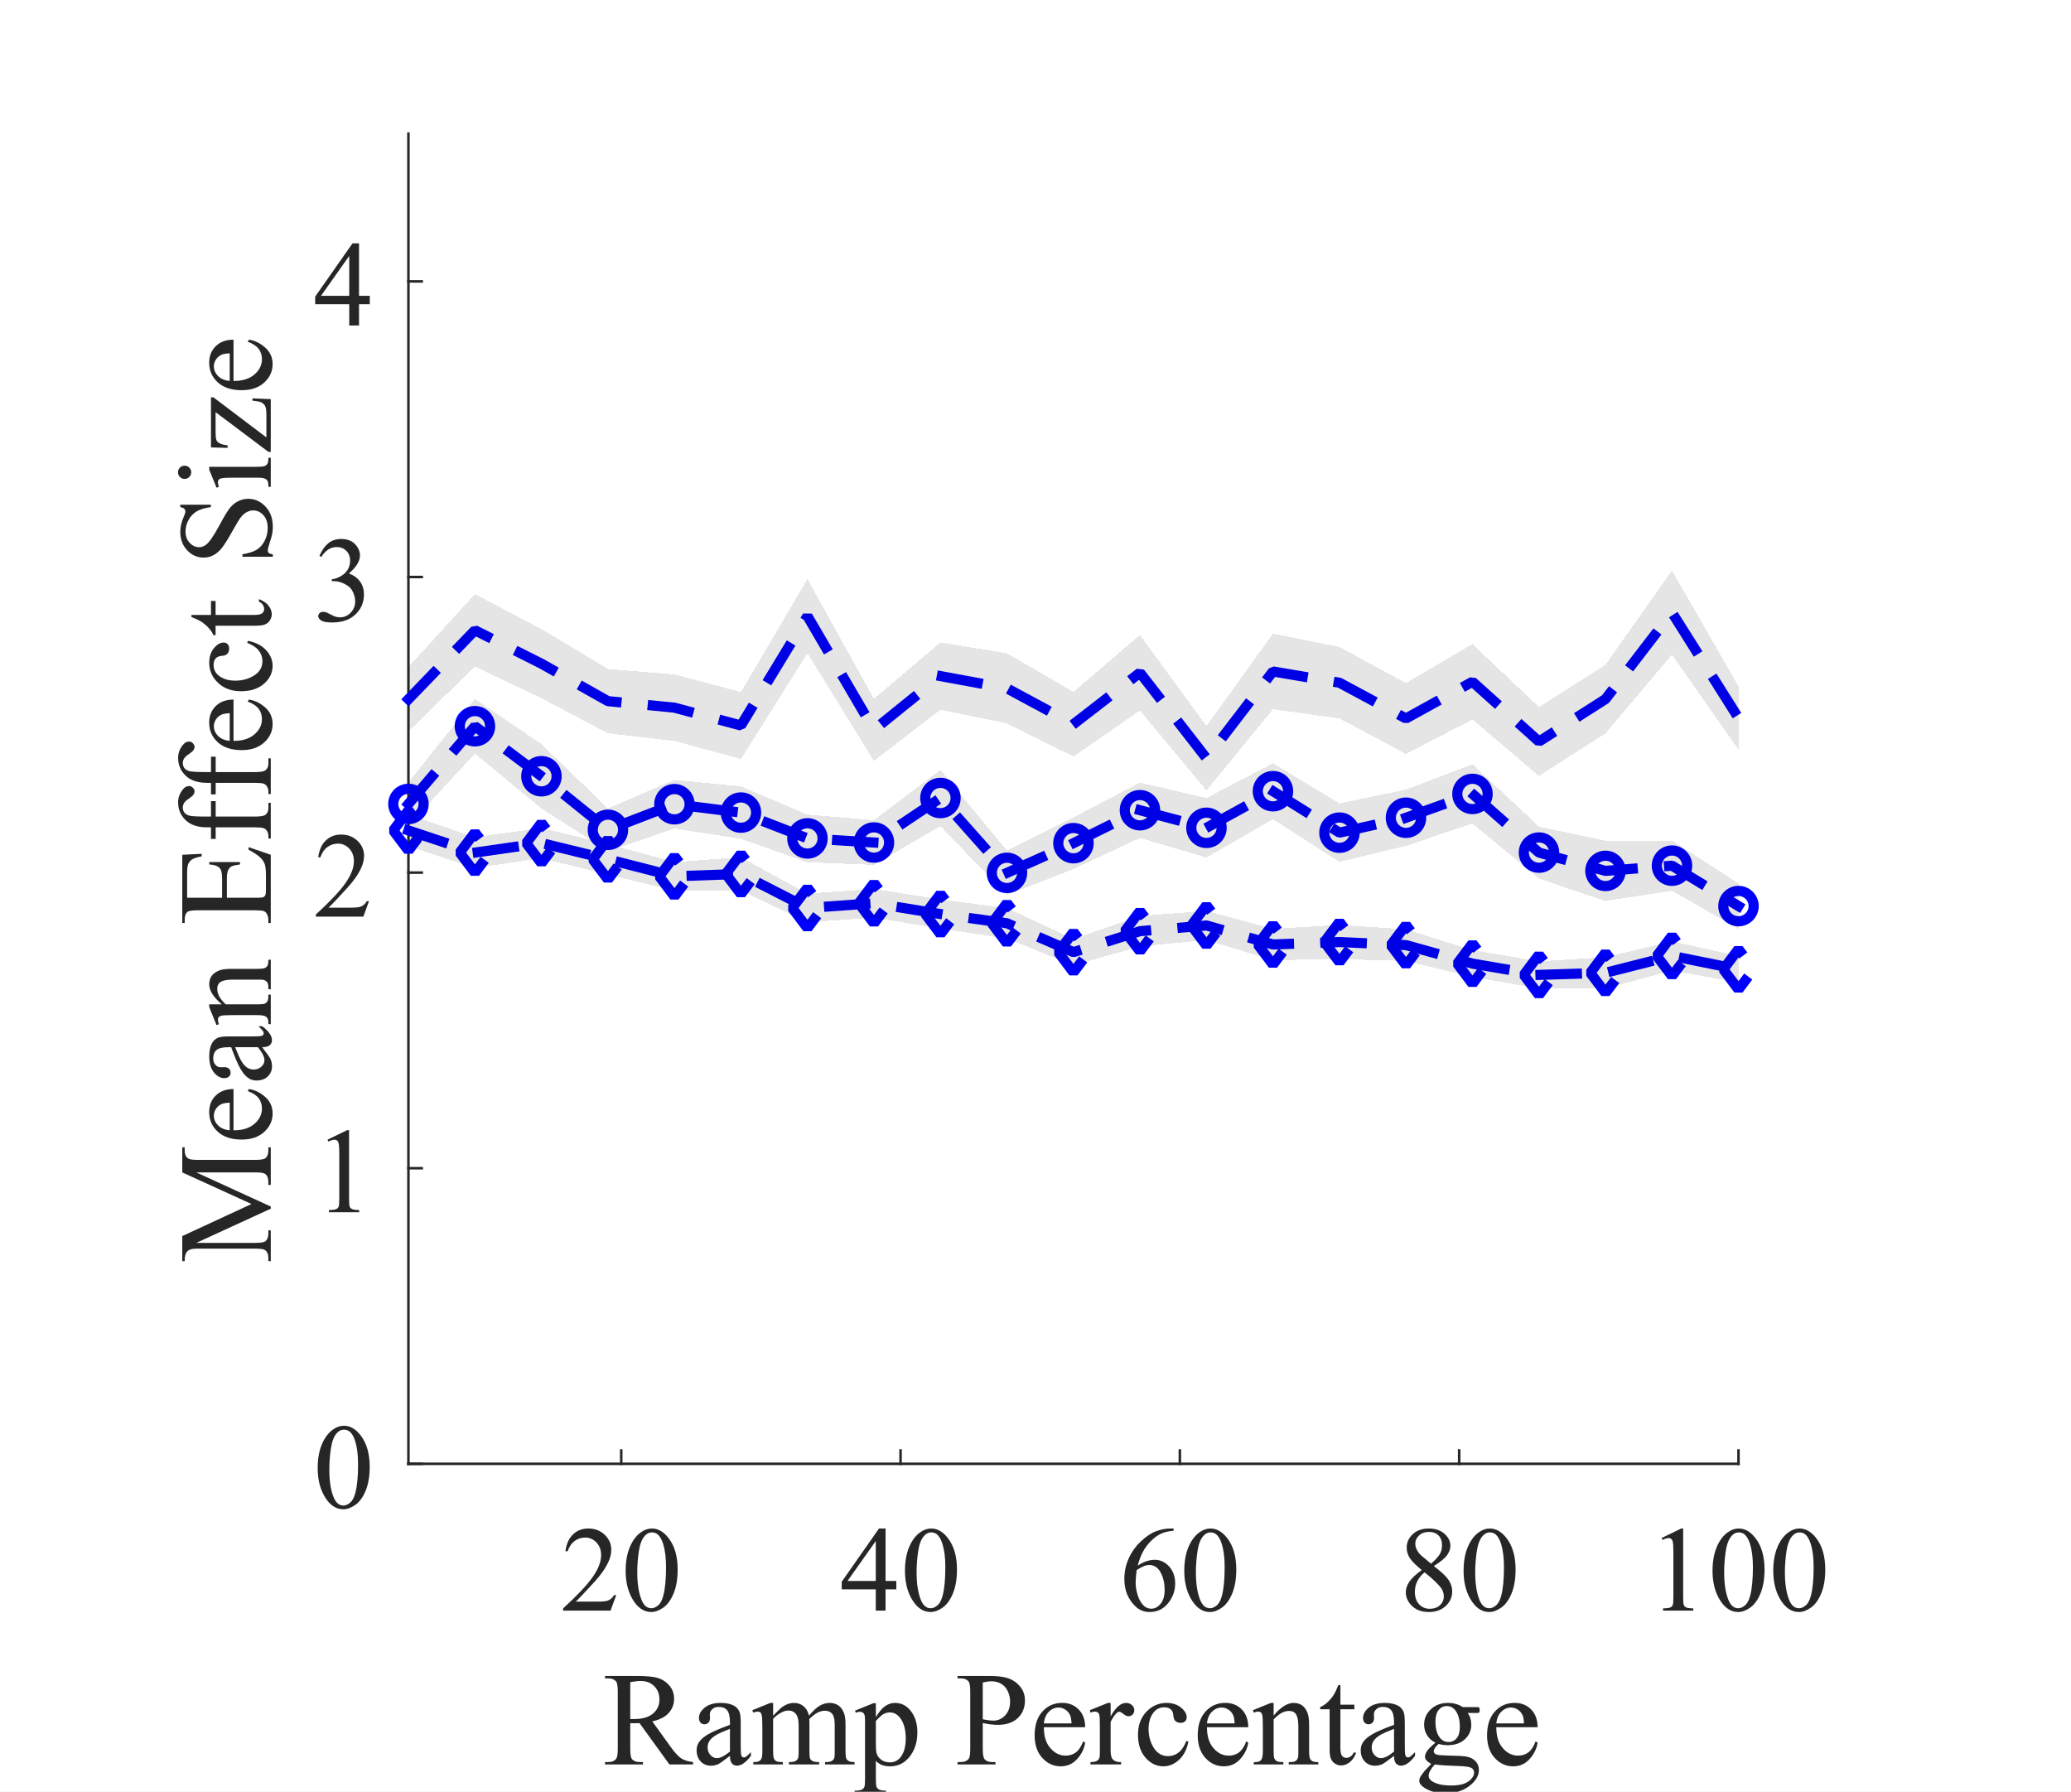 <?xml version="1.0"?>
<!DOCTYPE svg PUBLIC '-//W3C//DTD SVG 1.0//EN'
          'http://www.w3.org/TR/2001/REC-SVG-20010904/DTD/svg10.dtd'>
<svg xmlns:xlink="http://www.w3.org/1999/xlink" style="fill-opacity:1; color-rendering:auto; color-interpolation:auto; text-rendering:auto; stroke:black; stroke-linecap:square; stroke-miterlimit:10; shape-rendering:auto; stroke-opacity:1; fill:black; stroke-dasharray:none; font-weight:normal; stroke-width:1; font-family:'Dialog'; font-style:normal; stroke-linejoin:miter; font-size:12px; stroke-dashoffset:0; image-rendering:auto;" width="682" height="590" xmlns="http://www.w3.org/2000/svg"
><rect width="100%" height="100%" fill="#808080" stroke="none"/><!--Generated by the Batik Graphics2D SVG Generator--><defs id="genericDefs"
  /><g
  ><defs id="defs1"
    ><clipPath clipPathUnits="userSpaceOnUse" id="clipPath1"
      ><path d="M0 0 L682 0 L682 590 L0 590 L0 0 Z"
      /></clipPath
    ></defs
    ><g style="fill:white; stroke:white;"
    ><rect x="0" y="0" width="682" style="clip-path:url(#clipPath1); stroke:none;" height="590"
    /></g
    ><g style="fill:white; text-rendering:optimizeSpeed; color-rendering:optimizeSpeed; image-rendering:optimizeSpeed; shape-rendering:crispEdges; stroke:white; color-interpolation:sRGB;"
    ><rect x="0" width="682" height="590" y="0" style="stroke:none;"
      /><path style="stroke:none;" d="M134.5 482 L572.5 482 L572.5 44 L134.5 44 Z"
    /></g
    ><g style="fill:rgb(38,38,38); text-rendering:geometricPrecision; image-rendering:optimizeQuality; color-rendering:optimizeQuality; stroke-linejoin:round; stroke:rgb(38,38,38); color-interpolation:linearRGB; stroke-width:0.833;"
    ><line y2="482" style="fill:none;" x1="134.5" x2="572.5" y1="482"
      /><line y2="477.62" style="fill:none;" x1="204.58" x2="204.58" y1="482"
      /><line y2="477.62" style="fill:none;" x1="296.56" x2="296.56" y1="482"
      /><line y2="477.62" style="fill:none;" x1="388.54" x2="388.54" y1="482"
      /><line y2="477.62" style="fill:none;" x1="480.52" x2="480.52" y1="482"
      /><line y2="477.62" style="fill:none;" x1="572.5" x2="572.5" y1="482"
    /></g
    ><g transform="translate(204.58,493.333)" style="font-size:40px; fill:rgb(38,38,38); text-rendering:geometricPrecision; image-rendering:optimizeQuality; color-rendering:optimizeQuality; font-family:'Times New Roman'; stroke:rgb(38,38,38); color-interpolation:linearRGB;"
    ><path style="stroke:none;" d="M-1.656 31.906 L-3.516 37 L-19.141 37 L-19.141 36.281 Q-12.25 29.984 -9.438 26 Q-6.625 22.016 -6.625 18.719 Q-6.625 16.203 -8.164 14.578 Q-9.703 12.953 -11.859 12.953 Q-13.812 12.953 -15.359 14.094 Q-16.906 15.234 -17.656 17.453 L-18.375 17.453 Q-17.891 13.828 -15.867 11.898 Q-13.844 9.969 -10.812 9.969 Q-7.594 9.969 -5.438 12.039 Q-3.281 14.109 -3.281 16.922 Q-3.281 18.938 -4.219 20.938 Q-5.656 24.109 -8.906 27.641 Q-13.766 32.953 -14.984 34.047 L-8.062 34.047 Q-5.953 34.047 -5.102 33.891 Q-4.25 33.734 -3.57 33.258 Q-2.891 32.781 -2.375 31.906 L-1.656 31.906 ZM1.453 23.906 Q1.453 19.375 2.82 16.109 Q4.188 12.844 6.453 11.234 Q8.203 9.969 10.078 9.969 Q13.125 9.969 15.547 13.078 Q18.578 16.922 18.578 23.5 Q18.578 28.109 17.25 31.336 Q15.922 34.562 13.859 36.016 Q11.797 37.469 9.891 37.469 Q6.094 37.469 3.578 33 Q1.453 29.219 1.453 23.906 ZM5.281 24.406 Q5.281 29.875 6.625 33.328 Q7.734 36.234 9.938 36.234 Q11 36.234 12.133 35.289 Q13.266 34.344 13.844 32.109 Q14.75 28.75 14.75 22.641 Q14.75 18.109 13.812 15.078 Q13.109 12.844 12 11.906 Q11.188 11.25 10.062 11.25 Q8.734 11.25 7.703 12.453 Q6.297 14.062 5.789 17.539 Q5.281 21.016 5.281 24.406 Z"
    /></g
    ><g transform="translate(296.56,493.333)" style="font-size:40px; fill:rgb(38,38,38); text-rendering:geometricPrecision; image-rendering:optimizeQuality; color-rendering:optimizeQuality; font-family:'Times New Roman'; stroke:rgb(38,38,38); color-interpolation:linearRGB;"
    ><path style="stroke:none;" d="M-1.391 27.234 L-1.391 30 L-4.938 30 L-4.938 37 L-8.156 37 L-8.156 30 L-19.375 30 L-19.375 27.5 L-7.094 9.969 L-4.938 9.969 L-4.938 27.234 L-1.391 27.234 ZM-8.156 27.234 L-8.156 14.094 L-17.453 27.234 L-8.156 27.234 ZM1.453 23.906 Q1.453 19.375 2.82 16.109 Q4.188 12.844 6.453 11.234 Q8.203 9.969 10.078 9.969 Q13.125 9.969 15.547 13.078 Q18.578 16.922 18.578 23.5 Q18.578 28.109 17.25 31.336 Q15.922 34.562 13.859 36.016 Q11.797 37.469 9.891 37.469 Q6.094 37.469 3.578 33 Q1.453 29.219 1.453 23.906 ZM5.281 24.406 Q5.281 29.875 6.625 33.328 Q7.734 36.234 9.938 36.234 Q11 36.234 12.133 35.289 Q13.266 34.344 13.844 32.109 Q14.75 28.75 14.75 22.641 Q14.75 18.109 13.812 15.078 Q13.109 12.844 12 11.906 Q11.188 11.25 10.062 11.25 Q8.734 11.25 7.703 12.453 Q6.297 14.062 5.789 17.539 Q5.281 21.016 5.281 24.406 Z"
    /></g
    ><g transform="translate(388.54,493.333)" style="font-size:40px; fill:rgb(38,38,38); text-rendering:geometricPrecision; image-rendering:optimizeQuality; color-rendering:optimizeQuality; font-family:'Times New Roman'; stroke:rgb(38,38,38); color-interpolation:linearRGB;"
    ><path style="stroke:none;" d="M-2.062 9.969 L-2.062 10.688 Q-4.641 10.938 -6.273 11.711 Q-7.906 12.484 -9.5 14.07 Q-11.094 15.656 -12.141 17.594 Q-13.188 19.531 -13.891 22.219 Q-11.078 20.281 -8.234 20.281 Q-5.531 20.281 -3.539 22.469 Q-1.547 24.656 -1.547 28.094 Q-1.547 31.406 -3.547 34.141 Q-5.969 37.469 -9.953 37.469 Q-12.672 37.469 -14.562 35.672 Q-18.281 32.172 -18.281 26.609 Q-18.281 23.047 -16.852 19.844 Q-15.422 16.641 -12.781 14.164 Q-10.141 11.688 -7.719 10.828 Q-5.297 9.969 -3.203 9.969 L-2.062 9.969 ZM-14.219 23.641 Q-14.562 26.281 -14.562 27.891 Q-14.562 29.766 -13.875 31.969 Q-13.188 34.172 -11.812 35.453 Q-10.812 36.375 -9.391 36.375 Q-7.688 36.375 -6.352 34.773 Q-5.016 33.172 -5.016 30.203 Q-5.016 26.859 -6.344 24.422 Q-7.672 21.984 -10.109 21.984 Q-10.859 21.984 -11.711 22.297 Q-12.562 22.609 -14.219 23.641 ZM1.453 23.906 Q1.453 19.375 2.82 16.109 Q4.188 12.844 6.453 11.234 Q8.203 9.969 10.078 9.969 Q13.125 9.969 15.547 13.078 Q18.578 16.922 18.578 23.5 Q18.578 28.109 17.25 31.336 Q15.922 34.562 13.859 36.016 Q11.797 37.469 9.891 37.469 Q6.094 37.469 3.578 33 Q1.453 29.219 1.453 23.906 ZM5.281 24.406 Q5.281 29.875 6.625 33.328 Q7.734 36.234 9.938 36.234 Q11 36.234 12.133 35.289 Q13.266 34.344 13.844 32.109 Q14.75 28.75 14.75 22.641 Q14.75 18.109 13.812 15.078 Q13.109 12.844 12 11.906 Q11.188 11.25 10.062 11.25 Q8.734 11.25 7.703 12.453 Q6.297 14.062 5.789 17.539 Q5.281 21.016 5.281 24.406 Z"
    /></g
    ><g transform="translate(480.52,493.333)" style="font-size:40px; fill:rgb(38,38,38); text-rendering:geometricPrecision; image-rendering:optimizeQuality; color-rendering:optimizeQuality; font-family:'Times New Roman'; stroke:rgb(38,38,38); color-interpolation:linearRGB;"
    ><path style="stroke:none;" d="M-12.328 23.656 Q-15.469 21.078 -16.375 19.516 Q-17.281 17.953 -17.281 16.281 Q-17.281 13.703 -15.289 11.836 Q-13.297 9.969 -10 9.969 Q-6.797 9.969 -4.844 11.703 Q-2.891 13.438 -2.891 15.672 Q-2.891 17.156 -3.945 18.695 Q-5 20.234 -8.344 22.328 Q-4.906 24.984 -3.781 26.516 Q-2.297 28.5 -2.297 30.703 Q-2.297 33.5 -4.43 35.484 Q-6.562 37.469 -10.016 37.469 Q-13.781 37.469 -15.891 35.109 Q-17.578 33.203 -17.578 30.969 Q-17.578 29.203 -16.398 27.477 Q-15.219 25.75 -12.328 23.656 ZM-9.25 21.562 Q-6.906 19.453 -6.281 18.234 Q-5.656 17.016 -5.656 15.469 Q-5.656 13.422 -6.812 12.258 Q-7.969 11.094 -9.953 11.094 Q-11.953 11.094 -13.203 12.25 Q-14.453 13.406 -14.453 14.953 Q-14.453 15.969 -13.938 16.984 Q-13.422 18 -12.453 18.906 L-9.25 21.562 ZM-11.406 24.406 Q-13.031 25.766 -13.812 27.375 Q-14.594 28.984 -14.594 30.859 Q-14.594 33.391 -13.211 34.898 Q-11.828 36.406 -9.703 36.406 Q-7.594 36.406 -6.328 35.219 Q-5.062 34.031 -5.062 32.328 Q-5.062 30.922 -5.797 29.812 Q-7.188 27.734 -11.406 24.406 ZM1.453 23.906 Q1.453 19.375 2.82 16.109 Q4.188 12.844 6.453 11.234 Q8.203 9.969 10.078 9.969 Q13.125 9.969 15.547 13.078 Q18.578 16.922 18.578 23.5 Q18.578 28.109 17.25 31.336 Q15.922 34.562 13.859 36.016 Q11.797 37.469 9.891 37.469 Q6.094 37.469 3.578 33 Q1.453 29.219 1.453 23.906 ZM5.281 24.406 Q5.281 29.875 6.625 33.328 Q7.734 36.234 9.938 36.234 Q11 36.234 12.133 35.289 Q13.266 34.344 13.844 32.109 Q14.75 28.75 14.75 22.641 Q14.75 18.109 13.812 15.078 Q13.109 12.844 12 11.906 Q11.188 11.25 10.062 11.25 Q8.734 11.25 7.703 12.453 Q6.297 14.062 5.789 17.539 Q5.281 21.016 5.281 24.406 Z"
    /></g
    ><g transform="translate(572.5,493.333)" style="font-size:40px; fill:rgb(38,38,38); text-rendering:geometricPrecision; image-rendering:optimizeQuality; color-rendering:optimizeQuality; font-family:'Times New Roman'; stroke:rgb(38,38,38); color-interpolation:linearRGB;"
    ><path style="stroke:none;" d="M-25.312 13.109 L-18.859 9.969 L-18.219 9.969 L-18.219 32.328 Q-18.219 34.562 -18.031 35.109 Q-17.844 35.656 -17.258 35.945 Q-16.672 36.234 -14.875 36.281 L-14.875 37 L-24.844 37 L-24.844 36.281 Q-22.969 36.234 -22.422 35.953 Q-21.875 35.672 -21.656 35.195 Q-21.438 34.719 -21.438 32.328 L-21.438 18.031 Q-21.438 15.141 -21.641 14.328 Q-21.781 13.703 -22.141 13.406 Q-22.5 13.109 -23 13.109 Q-23.734 13.109 -25.016 13.719 L-25.312 13.109 ZM-8.547 23.906 Q-8.547 19.375 -7.18 16.109 Q-5.812 12.844 -3.547 11.234 Q-1.797 9.969 0.078 9.969 Q3.125 9.969 5.547 13.078 Q8.578 16.922 8.578 23.5 Q8.578 28.109 7.25 31.336 Q5.922 34.562 3.859 36.016 Q1.797 37.469 -0.109 37.469 Q-3.906 37.469 -6.422 33 Q-8.547 29.219 -8.547 23.906 ZM-4.719 24.406 Q-4.719 29.875 -3.375 33.328 Q-2.266 36.234 -0.062 36.234 Q1 36.234 2.133 35.289 Q3.266 34.344 3.844 32.109 Q4.75 28.75 4.75 22.641 Q4.75 18.109 3.812 15.078 Q3.109 12.844 2 11.906 Q1.188 11.25 0.062 11.25 Q-1.266 11.25 -2.297 12.453 Q-3.703 14.062 -4.211 17.539 Q-4.719 21.016 -4.719 24.406 ZM11.453 23.906 Q11.453 19.375 12.82 16.109 Q14.188 12.844 16.453 11.234 Q18.203 9.969 20.078 9.969 Q23.125 9.969 25.547 13.078 Q28.578 16.922 28.578 23.5 Q28.578 28.109 27.25 31.336 Q25.922 34.562 23.859 36.016 Q21.797 37.469 19.891 37.469 Q16.094 37.469 13.578 33 Q11.453 29.219 11.453 23.906 ZM15.281 24.406 Q15.281 29.875 16.625 33.328 Q17.734 36.234 19.938 36.234 Q21 36.234 22.133 35.289 Q23.266 34.344 23.844 32.109 Q24.75 28.75 24.75 22.641 Q24.75 18.109 23.812 15.078 Q23.109 12.844 22 11.906 Q21.188 11.25 20.062 11.25 Q18.734 11.25 17.703 12.453 Q16.297 14.062 15.789 17.539 Q15.281 21.016 15.281 24.406 Z"
    /></g
    ><g transform="translate(353.5,540)" style="font-size:44px; fill:rgb(38,38,38); text-rendering:geometricPrecision; image-rendering:optimizeQuality; color-rendering:optimizeQuality; font-family:'Times New Roman'; stroke:rgb(38,38,38); color-interpolation:linearRGB;"
    ><path style="stroke:none;" d="M-125.266 41 L-133.047 41 L-142.906 27.375 Q-144 27.422 -144.688 27.422 Q-144.969 27.422 -145.289 27.414 Q-145.609 27.406 -145.953 27.375 L-145.953 35.844 Q-145.953 38.594 -145.359 39.266 Q-144.531 40.203 -142.906 40.203 L-141.766 40.203 L-141.766 41 L-154.25 41 L-154.25 40.203 L-153.156 40.203 Q-151.297 40.203 -150.516 39 Q-150.062 38.328 -150.062 35.844 L-150.062 17.016 Q-150.062 14.266 -150.656 13.609 Q-151.5 12.656 -153.156 12.656 L-154.25 12.656 L-154.25 11.859 L-143.641 11.859 Q-139 11.859 -136.797 12.539 Q-134.594 13.219 -133.055 15.031 Q-131.516 16.844 -131.516 19.359 Q-131.516 22.047 -133.266 24.023 Q-135.016 26 -138.688 26.812 L-132.672 35.172 Q-130.609 38.062 -129.133 39.008 Q-127.656 39.953 -125.266 40.203 L-125.266 41 ZM-145.953 26.031 Q-145.547 26.031 -145.242 26.039 Q-144.938 26.047 -144.75 26.047 Q-140.578 26.047 -138.461 24.242 Q-136.344 22.438 -136.344 19.641 Q-136.344 16.922 -138.055 15.211 Q-139.766 13.5 -142.578 13.5 Q-143.828 13.5 -145.953 13.906 L-145.953 26.031 ZM-113.121 38.156 Q-116.152 40.5 -116.934 40.875 Q-118.09 41.406 -119.402 41.406 Q-121.434 41.406 -122.762 40.008 Q-124.09 38.609 -124.09 36.344 Q-124.09 34.891 -123.434 33.844 Q-122.559 32.391 -120.379 31.102 Q-118.199 29.812 -113.121 27.953 L-113.121 27.188 Q-113.121 24.234 -114.059 23.141 Q-114.996 22.047 -116.777 22.047 Q-118.137 22.047 -118.934 22.781 Q-119.746 23.516 -119.746 24.453 L-119.699 25.703 Q-119.699 26.688 -120.207 27.227 Q-120.715 27.766 -121.527 27.766 Q-122.324 27.766 -122.824 27.203 Q-123.324 26.641 -123.324 25.688 Q-123.324 23.828 -121.434 22.281 Q-119.543 20.734 -116.137 20.734 Q-113.512 20.734 -111.84 21.625 Q-110.574 22.281 -109.965 23.703 Q-109.574 24.625 -109.574 27.484 L-109.574 34.172 Q-109.574 36.984 -109.473 37.617 Q-109.371 38.25 -109.121 38.461 Q-108.871 38.672 -108.543 38.672 Q-108.199 38.672 -107.949 38.531 Q-107.496 38.25 -106.215 36.953 L-106.215 38.156 Q-108.621 41.391 -110.809 41.391 Q-111.856 41.391 -112.481 40.656 Q-113.106 39.922 -113.121 38.156 ZM-113.121 36.766 L-113.121 29.266 Q-116.371 30.562 -117.309 31.094 Q-119.012 32.047 -119.746 33.078 Q-120.481 34.109 -120.481 35.328 Q-120.481 36.875 -119.551 37.898 Q-118.621 38.922 -117.418 38.922 Q-115.793 38.922 -113.121 36.766 ZM-98.904 24.922 Q-96.748 22.781 -96.373 22.453 Q-95.404 21.641 -94.287 21.188 Q-93.17 20.734 -92.076 20.734 Q-90.217 20.734 -88.889 21.812 Q-87.561 22.891 -87.107 24.922 Q-84.889 22.344 -83.365 21.539 Q-81.842 20.734 -80.232 20.734 Q-78.67 20.734 -77.451 21.539 Q-76.232 22.344 -75.529 24.172 Q-75.061 25.422 -75.061 28.094 L-75.061 36.547 Q-75.061 38.406 -74.779 39.094 Q-74.561 39.562 -73.982 39.891 Q-73.404 40.219 -72.092 40.219 L-72.092 41 L-81.795 41 L-81.795 40.219 L-81.389 40.219 Q-80.123 40.219 -79.42 39.734 Q-78.92 39.391 -78.701 38.641 Q-78.623 38.266 -78.623 36.547 L-78.623 28.094 Q-78.623 25.688 -79.201 24.688 Q-80.045 23.312 -81.889 23.312 Q-83.029 23.312 -84.178 23.883 Q-85.326 24.453 -86.951 26 L-86.998 26.234 L-86.951 27.156 L-86.951 36.547 Q-86.951 38.578 -86.732 39.07 Q-86.514 39.562 -85.889 39.891 Q-85.264 40.219 -83.764 40.219 L-83.764 41 L-93.701 41 L-93.701 40.219 Q-92.076 40.219 -91.459 39.836 Q-90.842 39.453 -90.607 38.672 Q-90.498 38.312 -90.498 36.547 L-90.498 28.094 Q-90.498 25.688 -91.217 24.625 Q-92.154 23.25 -93.857 23.25 Q-95.014 23.25 -96.154 23.875 Q-97.936 24.828 -98.904 26 L-98.904 36.547 Q-98.904 38.484 -98.639 39.062 Q-98.373 39.641 -97.842 39.93 Q-97.311 40.219 -95.701 40.219 L-95.701 41 L-105.436 41 L-105.436 40.219 Q-104.076 40.219 -103.545 39.93 Q-103.014 39.641 -102.732 39.008 Q-102.451 38.375 -102.451 36.547 L-102.451 29.031 Q-102.451 25.781 -102.639 24.844 Q-102.795 24.141 -103.115 23.867 Q-103.436 23.594 -103.998 23.594 Q-104.592 23.594 -105.436 23.922 L-105.764 23.141 L-99.826 20.734 L-98.904 20.734 L-98.904 24.922 ZM-71.945 23.281 L-65.883 20.828 L-65.07 20.828 L-65.07 25.422 Q-63.539 22.828 -62 21.781 Q-60.461 20.734 -58.773 20.734 Q-55.805 20.734 -53.836 23.062 Q-51.398 25.891 -51.398 30.453 Q-51.398 35.547 -54.32 38.875 Q-56.727 41.609 -60.383 41.609 Q-61.977 41.609 -63.133 41.156 Q-63.992 40.828 -65.07 39.859 L-65.07 45.859 Q-65.07 47.875 -64.82 48.422 Q-64.57 48.969 -63.961 49.289 Q-63.352 49.609 -61.742 49.609 L-61.742 50.406 L-72.055 50.406 L-72.055 49.609 L-71.508 49.609 Q-70.336 49.641 -69.492 49.172 Q-69.086 48.922 -68.859 48.398 Q-68.633 47.875 -68.633 45.734 L-68.633 27.125 Q-68.633 25.203 -68.805 24.688 Q-68.977 24.172 -69.352 23.914 Q-69.727 23.656 -70.367 23.656 Q-70.883 23.656 -71.68 23.969 L-71.945 23.281 ZM-65.07 26.688 L-65.07 34.031 Q-65.07 36.422 -64.867 37.172 Q-64.57 38.422 -63.398 39.367 Q-62.227 40.312 -60.445 40.312 Q-58.305 40.312 -56.961 38.641 Q-55.227 36.438 -55.227 32.469 Q-55.227 27.953 -57.195 25.531 Q-58.57 23.859 -60.461 23.859 Q-61.492 23.859 -62.508 24.375 Q-63.289 24.75 -65.07 26.688 ZM-29.867 27.359 L-29.867 35.844 Q-29.867 38.594 -29.273 39.266 Q-28.461 40.203 -26.805 40.203 L-25.68 40.203 L-25.68 41 L-38.164 41 L-38.164 40.203 L-37.07 40.203 Q-35.227 40.203 -34.43 39 Q-33.992 38.328 -33.992 35.844 L-33.992 17.016 Q-33.992 14.266 -34.586 13.609 Q-35.414 12.656 -37.07 12.656 L-38.164 12.656 L-38.164 11.859 L-27.492 11.859 Q-23.586 11.859 -21.328 12.672 Q-19.07 13.484 -17.523 15.391 Q-15.977 17.297 -15.977 19.922 Q-15.977 23.484 -18.328 25.719 Q-20.68 27.953 -24.977 27.953 Q-26.023 27.953 -27.25 27.805 Q-28.477 27.656 -29.867 27.359 ZM-29.867 26.125 Q-28.742 26.344 -27.859 26.453 Q-26.977 26.562 -26.352 26.562 Q-24.117 26.562 -22.492 24.836 Q-20.867 23.109 -20.867 20.359 Q-20.867 18.469 -21.641 16.844 Q-22.414 15.219 -23.836 14.414 Q-25.258 13.609 -27.055 13.609 Q-28.148 13.609 -29.867 14.016 L-29.867 26.125 ZM-9.74 28.734 Q-9.771 33.109 -7.615 35.609 Q-5.475 38.094 -2.568 38.094 Q-0.631 38.094 0.799 37.031 Q2.228 35.969 3.197 33.391 L3.853 33.828 Q3.4 36.766 1.236 39.188 Q-0.928 41.609 -4.193 41.609 Q-7.74 41.609 -10.264 38.844 Q-12.787 36.078 -12.787 31.422 Q-12.787 26.375 -10.201 23.547 Q-7.615 20.719 -3.709 20.719 Q-0.397 20.719 1.728 22.898 Q3.853 25.078 3.853 28.734 L-9.74 28.734 ZM-9.74 27.484 L-0.631 27.484 Q-0.74 25.594 -1.084 24.828 Q-1.615 23.625 -2.686 22.938 Q-3.756 22.25 -4.912 22.25 Q-6.693 22.25 -8.1 23.633 Q-9.506 25.016 -9.74 27.484 ZM12.242 20.734 L12.242 25.172 Q14.711 20.734 17.305 20.734 Q18.492 20.734 19.266 21.453 Q20.039 22.172 20.039 23.125 Q20.039 23.969 19.477 24.547 Q18.914 25.125 18.148 25.125 Q17.398 25.125 16.461 24.383 Q15.523 23.641 15.07 23.641 Q14.68 23.641 14.227 24.062 Q13.273 24.953 12.242 26.969 L12.242 36.406 Q12.242 38.031 12.648 38.875 Q12.93 39.453 13.633 39.836 Q14.336 40.219 15.68 40.219 L15.68 41 L5.602 41 L5.602 40.219 Q7.102 40.219 7.836 39.75 Q8.367 39.406 8.586 38.656 Q8.695 38.297 8.695 36.578 L8.695 28.953 Q8.695 25.516 8.555 24.859 Q8.414 24.203 8.039 23.898 Q7.664 23.594 7.102 23.594 Q6.43 23.594 5.602 23.922 L5.383 23.141 L11.336 20.734 L12.242 20.734 ZM37.848 33.516 Q37.051 37.406 34.73 39.508 Q32.41 41.609 29.598 41.609 Q26.238 41.609 23.746 38.789 Q21.254 35.969 21.254 31.188 Q21.254 26.547 24.02 23.641 Q26.785 20.734 30.645 20.734 Q33.551 20.734 35.418 22.273 Q37.285 23.812 37.285 25.469 Q37.285 26.281 36.762 26.789 Q36.238 27.297 35.285 27.297 Q34.02 27.297 33.379 26.469 Q33.004 26.031 32.887 24.758 Q32.77 23.484 32.02 22.828 Q31.27 22.172 29.941 22.172 Q27.785 22.172 26.473 23.766 Q24.738 25.875 24.738 29.328 Q24.738 32.859 26.465 35.555 Q28.191 38.25 31.145 38.25 Q33.254 38.25 34.926 36.812 Q36.098 35.828 37.223 33.219 L37.848 33.516 ZM43.971 28.734 Q43.94 33.109 46.096 35.609 Q48.236 38.094 51.143 38.094 Q53.08 38.094 54.51 37.031 Q55.94 35.969 56.908 33.391 L57.565 33.828 Q57.111 36.766 54.947 39.188 Q52.783 41.609 49.518 41.609 Q45.971 41.609 43.447 38.844 Q40.924 36.078 40.924 31.422 Q40.924 26.375 43.51 23.547 Q46.096 20.719 50.002 20.719 Q53.315 20.719 55.44 22.898 Q57.565 25.078 57.565 28.734 L43.971 28.734 ZM43.971 27.484 L53.08 27.484 Q52.971 25.594 52.627 24.828 Q52.096 23.625 51.025 22.938 Q49.955 22.25 48.799 22.25 Q47.018 22.25 45.611 23.633 Q44.205 25.016 43.971 27.484 ZM65.922 24.906 Q69.391 20.734 72.516 20.734 Q74.125 20.734 75.289 21.539 Q76.453 22.344 77.141 24.203 Q77.609 25.484 77.609 28.156 L77.609 36.547 Q77.609 38.422 77.906 39.094 Q78.156 39.625 78.68 39.922 Q79.203 40.219 80.625 40.219 L80.625 41 L70.891 41 L70.891 40.219 L71.297 40.219 Q72.672 40.219 73.219 39.805 Q73.766 39.391 73.984 38.578 Q74.062 38.25 74.062 36.547 L74.062 28.5 Q74.062 25.812 73.367 24.594 Q72.672 23.375 71.016 23.375 Q68.453 23.375 65.922 26.172 L65.922 36.547 Q65.922 38.547 66.156 39.016 Q66.469 39.641 66.992 39.93 Q67.516 40.219 69.125 40.219 L69.125 41 L59.391 41 L59.391 40.219 L59.828 40.219 Q61.328 40.219 61.852 39.461 Q62.375 38.703 62.375 36.547 L62.375 29.25 Q62.375 25.703 62.219 24.93 Q62.062 24.156 61.727 23.875 Q61.391 23.594 60.828 23.594 Q60.234 23.594 59.391 23.922 L59.078 23.141 L65 20.734 L65.922 20.734 L65.922 24.906 ZM87.906 14.859 L87.906 21.312 L92.5 21.312 L92.5 22.828 L87.906 22.828 L87.906 35.578 Q87.906 37.5 88.453 38.164 Q89 38.828 89.859 38.828 Q90.562 38.828 91.234 38.391 Q91.906 37.953 92.266 37.094 L93.109 37.094 Q92.344 39.188 90.969 40.258 Q89.594 41.328 88.141 41.328 Q87.156 41.328 86.211 40.773 Q85.266 40.219 84.812 39.203 Q84.359 38.188 84.359 36.062 L84.359 22.828 L81.25 22.828 L81.25 22.109 Q82.422 21.641 83.656 20.516 Q84.891 19.391 85.859 17.844 Q86.359 17.016 87.234 14.859 L87.906 14.859 ZM105.568 38.156 Q102.537 40.5 101.756 40.875 Q100.6 41.406 99.287 41.406 Q97.256 41.406 95.928 40.008 Q94.6 38.609 94.6 36.344 Q94.6 34.891 95.256 33.844 Q96.131 32.391 98.311 31.102 Q100.49 29.812 105.568 27.953 L105.568 27.188 Q105.568 24.234 104.631 23.141 Q103.693 22.047 101.912 22.047 Q100.553 22.047 99.756 22.781 Q98.943 23.516 98.943 24.453 L98.99 25.703 Q98.99 26.688 98.482 27.227 Q97.975 27.766 97.162 27.766 Q96.365 27.766 95.865 27.203 Q95.365 26.641 95.365 25.688 Q95.365 23.828 97.256 22.281 Q99.147 20.734 102.553 20.734 Q105.178 20.734 106.85 21.625 Q108.115 22.281 108.725 23.703 Q109.115 24.625 109.115 27.484 L109.115 34.172 Q109.115 36.984 109.217 37.617 Q109.318 38.25 109.568 38.461 Q109.818 38.672 110.147 38.672 Q110.49 38.672 110.74 38.531 Q111.193 38.25 112.475 36.953 L112.475 38.156 Q110.068 41.391 107.881 41.391 Q106.834 41.391 106.209 40.656 Q105.584 39.922 105.568 38.156 ZM105.568 36.766 L105.568 29.266 Q102.318 30.562 101.381 31.094 Q99.678 32.047 98.943 33.078 Q98.209 34.109 98.209 35.328 Q98.209 36.875 99.139 37.898 Q100.068 38.922 101.272 38.922 Q102.897 38.922 105.568 36.766 ZM119.207 33.828 Q117.394 32.938 116.434 31.359 Q115.473 29.781 115.473 27.875 Q115.473 24.953 117.676 22.844 Q119.879 20.734 123.316 20.734 Q126.129 20.734 128.191 22.109 L132.348 22.109 Q133.285 22.109 133.434 22.164 Q133.582 22.219 133.644 22.344 Q133.769 22.547 133.769 23.031 Q133.769 23.594 133.66 23.812 Q133.598 23.922 133.441 23.984 Q133.285 24.047 132.348 24.047 L129.801 24.047 Q131.004 25.594 131.004 28 Q131.004 30.75 128.894 32.703 Q126.785 34.656 123.238 34.656 Q121.785 34.656 120.254 34.234 Q119.316 35.047 118.981 35.656 Q118.644 36.266 118.644 36.703 Q118.644 37.062 119.004 37.406 Q119.363 37.75 120.394 37.906 Q120.988 37.984 123.394 38.062 Q127.816 38.156 129.129 38.359 Q131.129 38.641 132.324 39.844 Q133.519 41.047 133.519 42.812 Q133.519 45.234 131.238 47.359 Q127.879 50.5 122.488 50.5 Q118.348 50.5 115.488 48.625 Q113.879 47.547 113.879 46.391 Q113.879 45.875 114.113 45.359 Q114.473 44.562 115.613 43.156 Q115.769 42.953 117.816 40.828 Q116.691 40.156 116.231 39.633 Q115.769 39.109 115.769 38.438 Q115.769 37.688 116.379 36.68 Q116.988 35.672 119.207 33.828 ZM122.941 21.766 Q121.348 21.766 120.277 23.039 Q119.207 24.312 119.207 26.922 Q119.207 30.328 120.66 32.188 Q121.785 33.609 123.504 33.609 Q125.129 33.609 126.184 32.383 Q127.238 31.156 127.238 28.531 Q127.238 25.125 125.754 23.188 Q124.66 21.766 122.941 21.766 ZM118.988 41 Q117.988 42.094 117.473 43.039 Q116.957 43.984 116.957 44.781 Q116.957 45.812 118.191 46.594 Q120.348 47.922 124.41 47.922 Q128.269 47.922 130.106 46.555 Q131.941 45.188 131.941 43.641 Q131.941 42.531 130.848 42.047 Q129.738 41.578 126.426 41.5 Q121.598 41.359 118.988 41 ZM139.254 28.734 Q139.223 33.109 141.379 35.609 Q143.519 38.094 146.426 38.094 Q148.363 38.094 149.793 37.031 Q151.223 35.969 152.191 33.391 L152.848 33.828 Q152.394 36.766 150.231 39.188 Q148.066 41.609 144.801 41.609 Q141.254 41.609 138.731 38.844 Q136.207 36.078 136.207 31.422 Q136.207 26.375 138.793 23.547 Q141.379 20.719 145.285 20.719 Q148.598 20.719 150.723 22.898 Q152.848 25.078 152.848 28.734 L139.254 28.734 ZM139.254 27.484 L148.363 27.484 Q148.254 25.594 147.91 24.828 Q147.379 23.625 146.309 22.938 Q145.238 22.25 144.082 22.25 Q142.301 22.25 140.894 23.633 Q139.488 25.016 139.254 27.484 Z"
    /></g
    ><g style="fill:rgb(38,38,38); text-rendering:geometricPrecision; image-rendering:optimizeQuality; color-rendering:optimizeQuality; stroke-linejoin:round; stroke:rgb(38,38,38); color-interpolation:linearRGB; stroke-width:0.833;"
    ><line y2="44" style="fill:none;" x1="134.5" x2="134.5" y1="482"
      /><line y2="482" style="fill:none;" x1="134.5" x2="138.88" y1="482"
      /><line y2="384.667" style="fill:none;" x1="134.5" x2="138.88" y1="384.667"
      /><line y2="287.333" style="fill:none;" x1="134.5" x2="138.88" y1="287.333"
      /><line y2="190" style="fill:none;" x1="134.5" x2="138.88" y1="190"
      /><line y2="92.667" style="fill:none;" x1="134.5" x2="138.88" y1="92.667"
    /></g
    ><g transform="translate(123.167,482)" style="font-size:40px; fill:rgb(38,38,38); text-rendering:geometricPrecision; image-rendering:optimizeQuality; color-rendering:optimizeQuality; font-family:'Times New Roman'; stroke:rgb(38,38,38); color-interpolation:linearRGB;"
    ><path style="stroke:none;" d="M-18.547 1.406 Q-18.547 -3.125 -17.18 -6.391 Q-15.812 -9.656 -13.547 -11.266 Q-11.797 -12.531 -9.922 -12.531 Q-6.875 -12.531 -4.453 -9.422 Q-1.422 -5.578 -1.422 1 Q-1.422 5.609 -2.75 8.836 Q-4.078 12.062 -6.141 13.516 Q-8.203 14.969 -10.109 14.969 Q-13.906 14.969 -16.422 10.5 Q-18.547 6.719 -18.547 1.406 ZM-14.719 1.906 Q-14.719 7.375 -13.375 10.828 Q-12.266 13.734 -10.062 13.734 Q-9 13.734 -7.867 12.789 Q-6.734 11.844 -6.156 9.609 Q-5.25 6.25 -5.25 0.141 Q-5.25 -4.391 -6.188 -7.422 Q-6.891 -9.656 -8 -10.594 Q-8.812 -11.25 -9.938 -11.25 Q-11.266 -11.25 -12.297 -10.047 Q-13.703 -8.438 -14.211 -4.961 Q-14.719 -1.484 -14.719 1.906 Z"
    /></g
    ><g transform="translate(123.167,384.667)" style="font-size:40px; fill:rgb(38,38,38); text-rendering:geometricPrecision; image-rendering:optimizeQuality; color-rendering:optimizeQuality; font-family:'Times New Roman'; stroke:rgb(38,38,38); color-interpolation:linearRGB;"
    ><path style="stroke:none;" d="M-15.312 -9.391 L-8.859 -12.531 L-8.219 -12.531 L-8.219 9.828 Q-8.219 12.062 -8.031 12.609 Q-7.844 13.156 -7.258 13.445 Q-6.672 13.734 -4.875 13.781 L-4.875 14.5 L-14.844 14.5 L-14.844 13.781 Q-12.969 13.734 -12.422 13.453 Q-11.875 13.172 -11.656 12.695 Q-11.438 12.219 -11.438 9.828 L-11.438 -4.469 Q-11.438 -7.359 -11.641 -8.172 Q-11.781 -8.797 -12.141 -9.094 Q-12.5 -9.391 -13 -9.391 Q-13.734 -9.391 -15.016 -8.781 L-15.312 -9.391 Z"
    /></g
    ><g transform="translate(123.167,287.333)" style="font-size:40px; fill:rgb(38,38,38); text-rendering:geometricPrecision; image-rendering:optimizeQuality; color-rendering:optimizeQuality; font-family:'Times New Roman'; stroke:rgb(38,38,38); color-interpolation:linearRGB;"
    ><path style="stroke:none;" d="M-1.656 9.406 L-3.516 14.5 L-19.141 14.5 L-19.141 13.781 Q-12.25 7.484 -9.438 3.5 Q-6.625 -0.484 -6.625 -3.781 Q-6.625 -6.297 -8.164 -7.922 Q-9.703 -9.547 -11.859 -9.547 Q-13.812 -9.547 -15.359 -8.406 Q-16.906 -7.266 -17.656 -5.047 L-18.375 -5.047 Q-17.891 -8.672 -15.867 -10.602 Q-13.844 -12.531 -10.812 -12.531 Q-7.594 -12.531 -5.438 -10.461 Q-3.281 -8.391 -3.281 -5.578 Q-3.281 -3.562 -4.219 -1.562 Q-5.656 1.609 -8.906 5.141 Q-13.766 10.453 -14.984 11.547 L-8.062 11.547 Q-5.953 11.547 -5.102 11.391 Q-4.25 11.234 -3.57 10.758 Q-2.891 10.281 -2.375 9.406 L-1.656 9.406 Z"
    /></g
    ><g transform="translate(123.167,190)" style="font-size:40px; fill:rgb(38,38,38); text-rendering:geometricPrecision; image-rendering:optimizeQuality; color-rendering:optimizeQuality; font-family:'Times New Roman'; stroke:rgb(38,38,38); color-interpolation:linearRGB;"
    ><path style="stroke:none;" d="M-17.969 -6.953 Q-16.828 -9.625 -15.102 -11.078 Q-13.375 -12.531 -10.797 -12.531 Q-7.609 -12.531 -5.922 -10.469 Q-4.625 -8.922 -4.625 -7.156 Q-4.625 -4.266 -8.266 -1.188 Q-5.812 -0.234 -4.562 1.547 Q-3.312 3.328 -3.312 5.734 Q-3.312 9.172 -5.5 11.688 Q-8.359 14.969 -13.766 14.969 Q-16.438 14.969 -17.406 14.305 Q-18.375 13.641 -18.375 12.875 Q-18.375 12.312 -17.914 11.883 Q-17.453 11.453 -16.812 11.453 Q-16.328 11.453 -15.812 11.609 Q-15.484 11.703 -14.312 12.32 Q-13.141 12.938 -12.688 13.047 Q-11.969 13.266 -11.156 13.266 Q-9.156 13.266 -7.68 11.727 Q-6.203 10.188 -6.203 8.078 Q-6.203 6.531 -6.891 5.062 Q-7.406 3.969 -8 3.406 Q-8.844 2.625 -10.312 1.992 Q-11.781 1.359 -13.297 1.359 L-13.922 1.359 L-13.922 0.766 Q-12.375 0.578 -10.828 -0.344 Q-9.281 -1.266 -8.578 -2.555 Q-7.875 -3.844 -7.875 -5.391 Q-7.875 -7.391 -9.133 -8.633 Q-10.391 -9.875 -12.266 -9.875 Q-15.297 -9.875 -17.328 -6.641 L-17.969 -6.953 Z"
    /></g
    ><g transform="translate(123.167,92.667)" style="font-size:40px; fill:rgb(38,38,38); text-rendering:geometricPrecision; image-rendering:optimizeQuality; color-rendering:optimizeQuality; font-family:'Times New Roman'; stroke:rgb(38,38,38); color-interpolation:linearRGB;"
    ><path style="stroke:none;" d="M-1.391 4.734 L-1.391 7.5 L-4.938 7.5 L-4.938 14.5 L-8.156 14.5 L-8.156 7.5 L-19.375 7.5 L-19.375 5 L-7.094 -12.531 L-4.938 -12.531 L-4.938 4.734 L-1.391 4.734 ZM-8.156 4.734 L-8.156 -8.406 L-17.453 4.734 L-8.156 4.734 Z"
    /></g
    ><g transform="translate(98.167,263) rotate(-90)" style="font-size:44px; fill:rgb(38,38,38); text-rendering:geometricPrecision; image-rendering:optimizeQuality; color-rendering:optimizeQuality; font-family:'Times New Roman'; stroke:rgb(38,38,38); color-interpolation:linearRGB;"
    ><path style="stroke:none;" d="M-135 -9 L-146.25 -33.516 L-146.25 -14.047 Q-146.25 -11.359 -145.672 -10.703 Q-144.875 -9.797 -143.156 -9.797 L-142.125 -9.797 L-142.125 -9 L-152.266 -9 L-152.266 -9.797 L-151.234 -9.797 Q-149.391 -9.797 -148.609 -10.906 Q-148.141 -11.594 -148.141 -14.047 L-148.141 -33.078 Q-148.141 -35.016 -148.578 -35.875 Q-148.875 -36.5 -149.68 -36.922 Q-150.484 -37.344 -152.266 -37.344 L-152.266 -38.141 L-144.016 -38.141 L-133.453 -15.344 L-123.047 -38.141 L-114.797 -38.141 L-114.797 -37.344 L-115.812 -37.344 Q-117.672 -37.344 -118.453 -36.219 Q-118.922 -35.531 -118.922 -33.078 L-118.922 -14.047 Q-118.922 -11.359 -118.328 -10.703 Q-117.531 -9.797 -115.812 -9.797 L-114.797 -9.797 L-114.797 -9 L-127.172 -9 L-127.172 -9.797 L-126.141 -9.797 Q-124.281 -9.797 -123.516 -10.906 Q-123.047 -11.594 -123.047 -14.047 L-123.047 -33.516 L-134.281 -9 L-135 -9 ZM-109.189 -21.266 Q-109.221 -16.891 -107.064 -14.391 Q-104.924 -11.906 -102.018 -11.906 Q-100.08 -11.906 -98.65 -12.969 Q-97.221 -14.031 -96.252 -16.609 L-95.596 -16.172 Q-96.049 -13.234 -98.213 -10.812 Q-100.377 -8.391 -103.643 -8.391 Q-107.189 -8.391 -109.713 -11.156 Q-112.236 -13.922 -112.236 -18.578 Q-112.236 -23.625 -109.65 -26.453 Q-107.064 -29.281 -103.158 -29.281 Q-99.846 -29.281 -97.721 -27.102 Q-95.596 -24.922 -95.596 -21.266 L-109.189 -21.266 ZM-109.189 -22.516 L-100.08 -22.516 Q-100.189 -24.406 -100.533 -25.172 Q-101.064 -26.375 -102.135 -27.062 Q-103.205 -27.75 -104.361 -27.75 Q-106.143 -27.75 -107.549 -26.367 Q-108.955 -24.984 -109.189 -22.516 ZM-81.816 -11.844 Q-84.848 -9.5 -85.629 -9.125 Q-86.785 -8.594 -88.098 -8.594 Q-90.129 -8.594 -91.457 -9.992 Q-92.785 -11.391 -92.785 -13.656 Q-92.785 -15.109 -92.129 -16.156 Q-91.254 -17.609 -89.074 -18.898 Q-86.894 -20.188 -81.816 -22.047 L-81.816 -22.812 Q-81.816 -25.766 -82.754 -26.859 Q-83.691 -27.953 -85.473 -27.953 Q-86.832 -27.953 -87.629 -27.219 Q-88.441 -26.484 -88.441 -25.547 L-88.394 -24.297 Q-88.394 -23.312 -88.902 -22.773 Q-89.41 -22.234 -90.223 -22.234 Q-91.019 -22.234 -91.519 -22.797 Q-92.019 -23.359 -92.019 -24.312 Q-92.019 -26.172 -90.129 -27.719 Q-88.238 -29.266 -84.832 -29.266 Q-82.207 -29.266 -80.535 -28.375 Q-79.269 -27.719 -78.66 -26.297 Q-78.269 -25.375 -78.269 -22.516 L-78.269 -15.828 Q-78.269 -13.016 -78.168 -12.383 Q-78.066 -11.75 -77.816 -11.539 Q-77.566 -11.328 -77.238 -11.328 Q-76.894 -11.328 -76.644 -11.469 Q-76.191 -11.75 -74.91 -13.047 L-74.91 -11.844 Q-77.316 -8.609 -79.504 -8.609 Q-80.551 -8.609 -81.176 -9.344 Q-81.801 -10.078 -81.816 -11.844 ZM-81.816 -13.234 L-81.816 -20.734 Q-85.066 -19.438 -86.004 -18.906 Q-87.707 -17.953 -88.441 -16.922 Q-89.176 -15.891 -89.176 -14.672 Q-89.176 -13.125 -88.246 -12.102 Q-87.316 -11.078 -86.113 -11.078 Q-84.488 -11.078 -81.816 -13.234 ZM-67.709 -25.094 Q-64.24 -29.266 -61.115 -29.266 Q-59.506 -29.266 -58.342 -28.461 Q-57.178 -27.656 -56.49 -25.797 Q-56.022 -24.516 -56.022 -21.844 L-56.022 -13.453 Q-56.022 -11.578 -55.725 -10.906 Q-55.475 -10.375 -54.951 -10.078 Q-54.428 -9.781 -53.006 -9.781 L-53.006 -9 L-62.74 -9 L-62.74 -9.781 L-62.334 -9.781 Q-60.959 -9.781 -60.412 -10.195 Q-59.865 -10.609 -59.647 -11.422 Q-59.568 -11.75 -59.568 -13.453 L-59.568 -21.5 Q-59.568 -24.188 -60.264 -25.406 Q-60.959 -26.625 -62.615 -26.625 Q-65.178 -26.625 -67.709 -23.828 L-67.709 -13.453 Q-67.709 -11.453 -67.475 -10.984 Q-67.162 -10.359 -66.639 -10.07 Q-66.115 -9.781 -64.506 -9.781 L-64.506 -9 L-74.24 -9 L-74.24 -9.781 L-73.803 -9.781 Q-72.303 -9.781 -71.779 -10.539 Q-71.256 -11.297 -71.256 -13.453 L-71.256 -20.75 Q-71.256 -24.297 -71.412 -25.07 Q-71.568 -25.844 -71.904 -26.125 Q-72.24 -26.406 -72.803 -26.406 Q-73.397 -26.406 -74.24 -26.078 L-74.553 -26.859 L-68.631 -29.266 L-67.709 -29.266 L-67.709 -25.094 ZM-32.615 -36.547 L-32.615 -25.031 L-26.225 -25.031 Q-23.725 -25.031 -22.896 -25.781 Q-21.771 -26.766 -21.646 -29.266 L-20.85 -29.266 L-20.85 -19.125 L-21.646 -19.125 Q-21.943 -21.25 -22.24 -21.844 Q-22.631 -22.594 -23.514 -23.023 Q-24.396 -23.453 -26.225 -23.453 L-32.615 -23.453 L-32.615 -13.859 Q-32.615 -11.922 -32.443 -11.5 Q-32.272 -11.078 -31.842 -10.836 Q-31.412 -10.594 -30.209 -10.594 L-25.271 -10.594 Q-22.803 -10.594 -21.686 -10.938 Q-20.568 -11.281 -19.537 -12.281 Q-18.209 -13.625 -16.803 -16.312 L-15.943 -16.312 L-18.459 -9 L-40.912 -9 L-40.912 -9.797 L-39.881 -9.797 Q-38.85 -9.797 -37.928 -10.297 Q-37.24 -10.641 -36.99 -11.328 Q-36.74 -12.016 -36.74 -14.141 L-36.74 -33.062 Q-36.74 -35.828 -37.303 -36.484 Q-38.084 -37.344 -39.881 -37.344 L-40.912 -37.344 L-40.912 -38.141 L-18.459 -38.141 L-18.146 -31.75 L-18.975 -31.75 Q-19.428 -34.047 -19.975 -34.906 Q-20.521 -35.766 -21.6 -36.219 Q-22.459 -36.547 -24.631 -36.547 L-32.615 -36.547 ZM-5.879 -27.141 L-5.879 -14.203 Q-5.879 -11.453 -5.269 -10.719 Q-4.473 -9.781 -3.144 -9.781 L-1.363 -9.781 L-1.363 -9 L-13.113 -9 L-13.113 -9.781 L-12.238 -9.781 Q-11.379 -9.781 -10.668 -10.211 Q-9.957 -10.641 -9.691 -11.367 Q-9.426 -12.094 -9.426 -14.203 L-9.426 -27.141 L-13.238 -27.141 L-13.238 -28.688 L-9.426 -28.688 L-9.426 -29.969 Q-9.426 -32.906 -8.48 -34.953 Q-7.535 -37 -5.59 -38.258 Q-3.644 -39.516 -1.207 -39.516 Q1.043 -39.516 2.934 -38.047 Q4.184 -37.078 4.184 -35.875 Q4.184 -35.234 3.621 -34.664 Q3.059 -34.094 2.418 -34.094 Q1.918 -34.094 1.371 -34.445 Q0.824 -34.797 0.035 -35.969 Q-0.754 -37.141 -1.426 -37.547 Q-2.098 -37.969 -2.91 -37.969 Q-3.894 -37.969 -4.582 -37.438 Q-5.269 -36.906 -5.574 -35.805 Q-5.879 -34.703 -5.879 -30.094 L-5.879 -28.688 L-0.801 -28.688 L-0.801 -27.141 L-5.879 -27.141 ZM8.773 -27.141 L8.773 -14.203 Q8.773 -11.453 9.383 -10.719 Q10.18 -9.781 11.508 -9.781 L13.289 -9.781 L13.289 -9 L1.539 -9 L1.539 -9.781 L2.414 -9.781 Q3.273 -9.781 3.984 -10.211 Q4.695 -10.641 4.961 -11.367 Q5.227 -12.094 5.227 -14.203 L5.227 -27.141 L1.414 -27.141 L1.414 -28.688 L5.227 -28.688 L5.227 -29.969 Q5.227 -32.906 6.172 -34.953 Q7.117 -37 9.062 -38.258 Q11.008 -39.516 13.445 -39.516 Q15.695 -39.516 17.586 -38.047 Q18.836 -37.078 18.836 -35.875 Q18.836 -35.234 18.273 -34.664 Q17.711 -34.094 17.07 -34.094 Q16.57 -34.094 16.023 -34.445 Q15.477 -34.797 14.688 -35.969 Q13.898 -37.141 13.227 -37.547 Q12.555 -37.969 11.742 -37.969 Q10.758 -37.969 10.07 -37.438 Q9.383 -36.906 9.078 -35.805 Q8.773 -34.703 8.773 -30.094 L8.773 -28.688 L13.852 -28.688 L13.852 -27.141 L8.773 -27.141 ZM19.051 -21.266 Q19.02 -16.891 21.176 -14.391 Q23.316 -11.906 26.223 -11.906 Q28.16 -11.906 29.59 -12.969 Q31.02 -14.031 31.988 -16.609 L32.645 -16.172 Q32.191 -13.234 30.027 -10.812 Q27.863 -8.391 24.598 -8.391 Q21.051 -8.391 18.527 -11.156 Q16.004 -13.922 16.004 -18.578 Q16.004 -23.625 18.59 -26.453 Q21.176 -29.281 25.082 -29.281 Q28.395 -29.281 30.52 -27.102 Q32.645 -24.922 32.645 -21.266 L19.051 -21.266 ZM19.051 -22.516 L28.16 -22.516 Q28.051 -24.406 27.707 -25.172 Q27.176 -26.375 26.105 -27.062 Q25.035 -27.75 23.879 -27.75 Q22.098 -27.75 20.691 -26.367 Q19.285 -24.984 19.051 -22.516 ZM51.986 -16.484 Q51.19 -12.594 48.869 -10.492 Q46.549 -8.391 43.736 -8.391 Q40.377 -8.391 37.885 -11.211 Q35.393 -14.031 35.393 -18.812 Q35.393 -23.453 38.158 -26.359 Q40.924 -29.266 44.783 -29.266 Q47.69 -29.266 49.557 -27.727 Q51.424 -26.188 51.424 -24.531 Q51.424 -23.719 50.9 -23.211 Q50.377 -22.703 49.424 -22.703 Q48.158 -22.703 47.518 -23.531 Q47.143 -23.969 47.025 -25.242 Q46.908 -26.516 46.158 -27.172 Q45.408 -27.828 44.08 -27.828 Q41.924 -27.828 40.611 -26.234 Q38.877 -24.125 38.877 -20.672 Q38.877 -17.141 40.603 -14.445 Q42.33 -11.75 45.283 -11.75 Q47.393 -11.75 49.065 -13.188 Q50.236 -14.172 51.361 -16.781 L51.986 -16.484 ZM60.516 -35.141 L60.516 -28.688 L65.109 -28.688 L65.109 -27.172 L60.516 -27.172 L60.516 -14.422 Q60.516 -12.5 61.062 -11.836 Q61.609 -11.172 62.469 -11.172 Q63.172 -11.172 63.844 -11.609 Q64.516 -12.047 64.875 -12.906 L65.719 -12.906 Q64.953 -10.812 63.578 -9.742 Q62.203 -8.672 60.75 -8.672 Q59.766 -8.672 58.82 -9.227 Q57.875 -9.781 57.422 -10.797 Q56.969 -11.812 56.969 -13.938 L56.969 -27.172 L53.859 -27.172 L53.859 -27.891 Q55.031 -28.359 56.266 -29.484 Q57.5 -30.609 58.469 -32.156 Q58.969 -32.984 59.844 -35.141 L60.516 -35.141 ZM96.818 -38.797 L96.818 -28.719 L96.022 -28.719 Q95.647 -31.625 94.647 -33.344 Q93.647 -35.062 91.795 -36.07 Q89.943 -37.078 87.975 -37.078 Q85.74 -37.078 84.279 -35.719 Q82.818 -34.359 82.818 -32.609 Q82.818 -31.281 83.74 -30.188 Q85.068 -28.578 90.068 -25.891 Q94.162 -23.703 95.654 -22.531 Q97.147 -21.359 97.951 -19.766 Q98.756 -18.172 98.756 -16.438 Q98.756 -13.125 96.186 -10.727 Q93.615 -8.328 89.584 -8.328 Q88.318 -8.328 87.193 -8.531 Q86.537 -8.641 84.436 -9.312 Q82.334 -9.984 81.787 -9.984 Q81.24 -9.984 80.928 -9.664 Q80.615 -9.344 80.475 -8.328 L79.678 -8.328 L79.678 -18.328 L80.475 -18.328 Q81.037 -15.188 81.982 -13.633 Q82.928 -12.078 84.865 -11.047 Q86.803 -10.016 89.131 -10.016 Q91.818 -10.016 93.373 -11.43 Q94.928 -12.844 94.928 -14.781 Q94.928 -15.859 94.342 -16.953 Q93.756 -18.047 92.506 -18.984 Q91.662 -19.641 87.928 -21.734 Q84.193 -23.828 82.615 -25.07 Q81.037 -26.312 80.217 -27.82 Q79.397 -29.328 79.397 -31.125 Q79.397 -34.266 81.803 -36.531 Q84.209 -38.797 87.928 -38.797 Q90.24 -38.797 92.85 -37.656 Q94.053 -37.125 94.537 -37.125 Q95.1 -37.125 95.459 -37.461 Q95.818 -37.797 96.022 -38.797 L96.818 -38.797 ZM107.492 -39.547 Q108.398 -39.547 109.031 -38.914 Q109.664 -38.281 109.664 -37.375 Q109.664 -36.484 109.031 -35.836 Q108.398 -35.188 107.492 -35.188 Q106.602 -35.188 105.953 -35.836 Q105.305 -36.484 105.305 -37.375 Q105.305 -38.281 105.938 -38.914 Q106.57 -39.547 107.492 -39.547 ZM109.289 -29.266 L109.289 -13.453 Q109.289 -11.594 109.555 -10.984 Q109.82 -10.375 110.344 -10.078 Q110.867 -9.781 112.273 -9.781 L112.273 -9 L102.711 -9 L102.711 -9.781 Q104.148 -9.781 104.641 -10.055 Q105.133 -10.328 105.422 -10.977 Q105.711 -11.625 105.711 -13.453 L105.711 -21.031 Q105.711 -24.234 105.523 -25.172 Q105.367 -25.859 105.047 -26.133 Q104.727 -26.406 104.164 -26.406 Q103.57 -26.406 102.711 -26.078 L102.414 -26.859 L108.336 -29.266 L109.289 -29.266 ZM131.826 -15.031 L131.576 -9 L114.217 -9 L114.217 -9.781 L127.279 -27.172 L120.842 -27.172 Q118.764 -27.172 118.115 -26.906 Q117.467 -26.641 117.061 -25.891 Q116.482 -24.812 116.389 -23.219 L115.529 -23.219 L115.67 -28.688 L132.17 -28.688 L132.17 -27.891 L118.967 -10.438 L126.154 -10.438 Q128.404 -10.438 129.209 -10.812 Q130.014 -11.188 130.514 -12.141 Q130.857 -12.828 131.092 -15.031 L131.826 -15.031 ZM137.559 -21.266 Q137.527 -16.891 139.684 -14.391 Q141.824 -11.906 144.731 -11.906 Q146.668 -11.906 148.098 -12.969 Q149.527 -14.031 150.496 -16.609 L151.152 -16.172 Q150.699 -13.234 148.535 -10.812 Q146.371 -8.391 143.106 -8.391 Q139.559 -8.391 137.035 -11.156 Q134.512 -13.922 134.512 -18.578 Q134.512 -23.625 137.098 -26.453 Q139.684 -29.281 143.59 -29.281 Q146.902 -29.281 149.027 -27.102 Q151.152 -24.922 151.152 -21.266 L137.559 -21.266 ZM137.559 -22.516 L146.668 -22.516 Q146.559 -24.406 146.215 -25.172 Q145.684 -26.375 144.613 -27.062 Q143.543 -27.75 142.387 -27.75 Q140.606 -27.75 139.199 -26.367 Q137.793 -24.984 137.559 -22.516 Z"
    /></g
    ><g style="stroke-linecap:butt; fill:blue; text-rendering:geometricPrecision; image-rendering:optimizeQuality; color-rendering:optimizeQuality; stroke-linejoin:bevel; stroke-dasharray:12,12; stroke:blue; color-interpolation:linearRGB; stroke-width:3.333; stroke-miterlimit:1;"
    ><path d="M134.5 230.235 L156.4 207.535 L178.3 218.534 L200.2 230.867 L222.1 233.014 L244 238.886 L265.9 202.874 L287.8 240.31 L309.7 222.621 L331.6 226.655 L353.5 238.456 L375.4 221.512 L397.3 249.68 L419.2 221.094 L441.1 224.807 L463 236.578 L484.9 224.488 L506.8 244.171 L528.7 230.204 L550.6 201.691 L572.5 236.425" style="fill:none; fill-rule:evenodd;"
      /><path d="M134.5 264.724 L156.4 239.129 L178.3 255.602 L200.2 273.236 L222.1 264.81 L244 267.564 L265.9 276.072 L287.8 277.417 L309.7 262.77 L331.6 287.416 L353.5 277.638 L375.4 266.788 L397.3 272.58 L419.2 260.526 L441.1 274.176 L463 269.263 L484.9 261.423 L506.8 280.739 L528.7 286.763 L550.6 285.046 L572.5 298.356" style="fill:none; fill-rule:evenodd;"
      /><path d="M0 -3.333 C1.841 -3.333 3.333 -1.841 3.333 0 L3.333 0 C3.333 1.841 1.841 3.333 -0 3.333 C-1.841 3.333 -3.333 1.841 -3.333 -0 C-3.333 -1.841 -1.841 -3.333 0 -3.333 ZM0 -6.667 C-3.682 -6.667 -6.667 -3.682 -6.667 -0 C-6.667 3.682 -3.682 6.667 -0 6.667 C3.682 6.667 6.667 3.682 6.667 0 L6.667 0 C6.667 -3.682 3.682 -6.667 0 -6.667 Z" style="stroke:none;" transform="translate(134.5,264.724)"
      /><path d="M0 -3.333 C1.841 -3.333 3.333 -1.841 3.333 0 L3.333 0 C3.333 1.841 1.841 3.333 -0 3.333 C-1.841 3.333 -3.333 1.841 -3.333 -0 C-3.333 -1.841 -1.841 -3.333 0 -3.333 ZM0 -6.667 C-3.682 -6.667 -6.667 -3.682 -6.667 -0 C-6.667 3.682 -3.682 6.667 -0 6.667 C3.682 6.667 6.667 3.682 6.667 0 L6.667 0 C6.667 -3.682 3.682 -6.667 0 -6.667 Z" style="stroke:none;" transform="translate(156.4,239.129)"
      /><path d="M0 -3.333 C1.841 -3.333 3.333 -1.841 3.333 0 L3.333 0 C3.333 1.841 1.841 3.333 -0 3.333 C-1.841 3.333 -3.333 1.841 -3.333 -0 C-3.333 -1.841 -1.841 -3.333 0 -3.333 ZM0 -6.667 C-3.682 -6.667 -6.667 -3.682 -6.667 -0 C-6.667 3.682 -3.682 6.667 -0 6.667 C3.682 6.667 6.667 3.682 6.667 0 L6.667 0 C6.667 -3.682 3.682 -6.667 0 -6.667 Z" style="stroke:none;" transform="translate(178.3,255.602)"
      /><path d="M0 -3.333 C1.841 -3.333 3.333 -1.841 3.333 0 L3.333 0 C3.333 1.841 1.841 3.333 -0 3.333 C-1.841 3.333 -3.333 1.841 -3.333 -0 C-3.333 -1.841 -1.841 -3.333 0 -3.333 ZM0 -6.667 C-3.682 -6.667 -6.667 -3.682 -6.667 -0 C-6.667 3.682 -3.682 6.667 -0 6.667 C3.682 6.667 6.667 3.682 6.667 0 L6.667 0 C6.667 -3.682 3.682 -6.667 0 -6.667 Z" style="stroke:none;" transform="translate(200.2,273.236)"
      /><path d="M0 -3.333 C1.841 -3.333 3.333 -1.841 3.333 0 L3.333 0 C3.333 1.841 1.841 3.333 -0 3.333 C-1.841 3.333 -3.333 1.841 -3.333 -0 C-3.333 -1.841 -1.841 -3.333 0 -3.333 ZM0 -6.667 C-3.682 -6.667 -6.667 -3.682 -6.667 -0 C-6.667 3.682 -3.682 6.667 -0 6.667 C3.682 6.667 6.667 3.682 6.667 0 L6.667 0 C6.667 -3.682 3.682 -6.667 0 -6.667 Z" style="stroke:none;" transform="translate(222.1,264.81)"
      /><path d="M0 -3.333 C1.841 -3.333 3.333 -1.841 3.333 0 L3.333 0 C3.333 1.841 1.841 3.333 -0 3.333 C-1.841 3.333 -3.333 1.841 -3.333 -0 C-3.333 -1.841 -1.841 -3.333 0 -3.333 ZM0 -6.667 C-3.682 -6.667 -6.667 -3.682 -6.667 -0 C-6.667 3.682 -3.682 6.667 -0 6.667 C3.682 6.667 6.667 3.682 6.667 0 L6.667 0 C6.667 -3.682 3.682 -6.667 0 -6.667 Z" style="stroke:none;" transform="translate(244,267.564)"
      /><path d="M0 -3.333 C1.841 -3.333 3.333 -1.841 3.333 0 L3.333 0 C3.333 1.841 1.841 3.333 -0 3.333 C-1.841 3.333 -3.333 1.841 -3.333 -0 C-3.333 -1.841 -1.841 -3.333 0 -3.333 ZM0 -6.667 C-3.682 -6.667 -6.667 -3.682 -6.667 -0 C-6.667 3.682 -3.682 6.667 -0 6.667 C3.682 6.667 6.667 3.682 6.667 0 L6.667 0 C6.667 -3.682 3.682 -6.667 0 -6.667 Z" style="stroke:none;" transform="translate(265.9,276.072)"
      /><path d="M0 -3.333 C1.841 -3.333 3.333 -1.841 3.333 0 L3.333 0 C3.333 1.841 1.841 3.333 -0 3.333 C-1.841 3.333 -3.333 1.841 -3.333 -0 C-3.333 -1.841 -1.841 -3.333 0 -3.333 ZM0 -6.667 C-3.682 -6.667 -6.667 -3.682 -6.667 -0 C-6.667 3.682 -3.682 6.667 -0 6.667 C3.682 6.667 6.667 3.682 6.667 0 L6.667 0 C6.667 -3.682 3.682 -6.667 0 -6.667 Z" style="stroke:none;" transform="translate(287.8,277.417)"
      /><path d="M0 -3.333 C1.841 -3.333 3.333 -1.841 3.333 0 L3.333 0 C3.333 1.841 1.841 3.333 -0 3.333 C-1.841 3.333 -3.333 1.841 -3.333 -0 C-3.333 -1.841 -1.841 -3.333 0 -3.333 ZM0 -6.667 C-3.682 -6.667 -6.667 -3.682 -6.667 -0 C-6.667 3.682 -3.682 6.667 -0 6.667 C3.682 6.667 6.667 3.682 6.667 0 L6.667 0 C6.667 -3.682 3.682 -6.667 0 -6.667 Z" style="stroke:none;" transform="translate(309.7,262.77)"
      /><path d="M0 -3.333 C1.841 -3.333 3.333 -1.841 3.333 0 L3.333 0 C3.333 1.841 1.841 3.333 -0 3.333 C-1.841 3.333 -3.333 1.841 -3.333 -0 C-3.333 -1.841 -1.841 -3.333 0 -3.333 ZM0 -6.667 C-3.682 -6.667 -6.667 -3.682 -6.667 -0 C-6.667 3.682 -3.682 6.667 -0 6.667 C3.682 6.667 6.667 3.682 6.667 0 L6.667 0 C6.667 -3.682 3.682 -6.667 0 -6.667 Z" style="stroke:none;" transform="translate(331.6,287.416)"
      /><path d="M0 -3.333 C1.841 -3.333 3.333 -1.841 3.333 0 L3.333 0 C3.333 1.841 1.841 3.333 -0 3.333 C-1.841 3.333 -3.333 1.841 -3.333 -0 C-3.333 -1.841 -1.841 -3.333 0 -3.333 ZM0 -6.667 C-3.682 -6.667 -6.667 -3.682 -6.667 -0 C-6.667 3.682 -3.682 6.667 -0 6.667 C3.682 6.667 6.667 3.682 6.667 0 L6.667 0 C6.667 -3.682 3.682 -6.667 0 -6.667 Z" style="stroke:none;" transform="translate(353.5,277.638)"
      /><path d="M0 -3.333 C1.841 -3.333 3.333 -1.841 3.333 0 L3.333 0 C3.333 1.841 1.841 3.333 -0 3.333 C-1.841 3.333 -3.333 1.841 -3.333 -0 C-3.333 -1.841 -1.841 -3.333 0 -3.333 ZM0 -6.667 C-3.682 -6.667 -6.667 -3.682 -6.667 -0 C-6.667 3.682 -3.682 6.667 -0 6.667 C3.682 6.667 6.667 3.682 6.667 0 L6.667 0 C6.667 -3.682 3.682 -6.667 0 -6.667 Z" style="stroke:none;" transform="translate(375.4,266.788)"
      /><path d="M0 -3.333 C1.841 -3.333 3.333 -1.841 3.333 0 L3.333 0 C3.333 1.841 1.841 3.333 -0 3.333 C-1.841 3.333 -3.333 1.841 -3.333 -0 C-3.333 -1.841 -1.841 -3.333 0 -3.333 ZM0 -6.667 C-3.682 -6.667 -6.667 -3.682 -6.667 -0 C-6.667 3.682 -3.682 6.667 -0 6.667 C3.682 6.667 6.667 3.682 6.667 0 L6.667 0 C6.667 -3.682 3.682 -6.667 0 -6.667 Z" style="stroke:none;" transform="translate(397.3,272.58)"
      /><path d="M0 -3.333 C1.841 -3.333 3.333 -1.841 3.333 0 L3.333 0 C3.333 1.841 1.841 3.333 -0 3.333 C-1.841 3.333 -3.333 1.841 -3.333 -0 C-3.333 -1.841 -1.841 -3.333 0 -3.333 ZM0 -6.667 C-3.682 -6.667 -6.667 -3.682 -6.667 -0 C-6.667 3.682 -3.682 6.667 -0 6.667 C3.682 6.667 6.667 3.682 6.667 0 L6.667 0 C6.667 -3.682 3.682 -6.667 0 -6.667 Z" style="stroke:none;" transform="translate(419.2,260.526)"
      /><path d="M0 -3.333 C1.841 -3.333 3.333 -1.841 3.333 0 L3.333 0 C3.333 1.841 1.841 3.333 -0 3.333 C-1.841 3.333 -3.333 1.841 -3.333 -0 C-3.333 -1.841 -1.841 -3.333 0 -3.333 ZM0 -6.667 C-3.682 -6.667 -6.667 -3.682 -6.667 -0 C-6.667 3.682 -3.682 6.667 -0 6.667 C3.682 6.667 6.667 3.682 6.667 0 L6.667 0 C6.667 -3.682 3.682 -6.667 0 -6.667 Z" style="stroke:none;" transform="translate(441.1,274.176)"
      /><path d="M0 -3.333 C1.841 -3.333 3.333 -1.841 3.333 0 L3.333 0 C3.333 1.841 1.841 3.333 -0 3.333 C-1.841 3.333 -3.333 1.841 -3.333 -0 C-3.333 -1.841 -1.841 -3.333 0 -3.333 ZM0 -6.667 C-3.682 -6.667 -6.667 -3.682 -6.667 -0 C-6.667 3.682 -3.682 6.667 -0 6.667 C3.682 6.667 6.667 3.682 6.667 0 L6.667 0 C6.667 -3.682 3.682 -6.667 0 -6.667 Z" style="stroke:none;" transform="translate(463,269.263)"
      /><path d="M0 -3.333 C1.841 -3.333 3.333 -1.841 3.333 0 L3.333 0 C3.333 1.841 1.841 3.333 -0 3.333 C-1.841 3.333 -3.333 1.841 -3.333 -0 C-3.333 -1.841 -1.841 -3.333 0 -3.333 ZM0 -6.667 C-3.682 -6.667 -6.667 -3.682 -6.667 -0 C-6.667 3.682 -3.682 6.667 -0 6.667 C3.682 6.667 6.667 3.682 6.667 0 L6.667 0 C6.667 -3.682 3.682 -6.667 0 -6.667 Z" style="stroke:none;" transform="translate(484.9,261.423)"
      /><path d="M0 -3.333 C1.841 -3.333 3.333 -1.841 3.333 0 L3.333 0 C3.333 1.841 1.841 3.333 -0 3.333 C-1.841 3.333 -3.333 1.841 -3.333 -0 C-3.333 -1.841 -1.841 -3.333 0 -3.333 ZM0 -6.667 C-3.682 -6.667 -6.667 -3.682 -6.667 -0 C-6.667 3.682 -3.682 6.667 -0 6.667 C3.682 6.667 6.667 3.682 6.667 0 L6.667 0 C6.667 -3.682 3.682 -6.667 0 -6.667 Z" style="stroke:none;" transform="translate(506.8,280.739)"
      /><path d="M0 -3.333 C1.841 -3.333 3.333 -1.841 3.333 0 L3.333 0 C3.333 1.841 1.841 3.333 -0 3.333 C-1.841 3.333 -3.333 1.841 -3.333 -0 C-3.333 -1.841 -1.841 -3.333 0 -3.333 ZM0 -6.667 C-3.682 -6.667 -6.667 -3.682 -6.667 -0 C-6.667 3.682 -3.682 6.667 -0 6.667 C3.682 6.667 6.667 3.682 6.667 0 L6.667 0 C6.667 -3.682 3.682 -6.667 0 -6.667 Z" style="stroke:none;" transform="translate(528.7,286.763)"
      /><path d="M0 -3.333 C1.841 -3.333 3.333 -1.841 3.333 0 L3.333 0 C3.333 1.841 1.841 3.333 -0 3.333 C-1.841 3.333 -3.333 1.841 -3.333 -0 C-3.333 -1.841 -1.841 -3.333 0 -3.333 ZM0 -6.667 C-3.682 -6.667 -6.667 -3.682 -6.667 -0 C-6.667 3.682 -3.682 6.667 -0 6.667 C3.682 6.667 6.667 3.682 6.667 0 L6.667 0 C6.667 -3.682 3.682 -6.667 0 -6.667 Z" style="stroke:none;" transform="translate(550.6,285.046)"
      /><path d="M0 -3.333 C1.841 -3.333 3.333 -1.841 3.333 0 L3.333 0 C3.333 1.841 1.841 3.333 -0 3.333 C-1.841 3.333 -3.333 1.841 -3.333 -0 C-3.333 -1.841 -1.841 -3.333 0 -3.333 ZM0 -6.667 C-3.682 -6.667 -6.667 -3.682 -6.667 -0 C-6.667 3.682 -3.682 6.667 -0 6.667 C3.682 6.667 6.667 3.682 6.667 0 L6.667 0 C6.667 -3.682 3.682 -6.667 0 -6.667 Z" style="stroke:none;" transform="translate(572.5,298.356)"
      /><path d="M134.5 273.455 L156.4 280.742 L178.3 277.611 L200.2 282.949 L222.1 288.557 L244 287.764 L265.9 298.976 L287.8 297.416 L309.7 300.971 L331.6 304.007 L353.5 313.526 L375.4 306.618 L397.3 304.737 L419.2 310.997 L441.1 310.193 L463 311.203 L484.9 317.303 L506.8 321.014 L528.7 320.325 L550.6 314.768 L572.5 319.176" style="fill:none; fill-rule:evenodd;"
      /><path transform="translate(134.5,273.455)" style="fill:none; stroke-miterlimit:10; stroke-dasharray:none; stroke-linejoin:miter;" d="M-5 0 L0 6.65 L5 0 L0 -6.65 Z"
      /><path transform="translate(156.4,280.742)" style="fill:none; stroke-miterlimit:10; stroke-dasharray:none; stroke-linejoin:miter;" d="M-5 0 L0 6.65 L5 0 L0 -6.65 Z"
      /><path transform="translate(178.3,277.611)" style="fill:none; stroke-miterlimit:10; stroke-dasharray:none; stroke-linejoin:miter;" d="M-5 0 L0 6.65 L5 0 L0 -6.65 Z"
      /><path transform="translate(200.2,282.949)" style="fill:none; stroke-miterlimit:10; stroke-dasharray:none; stroke-linejoin:miter;" d="M-5 0 L0 6.65 L5 0 L0 -6.65 Z"
      /><path transform="translate(222.1,288.557)" style="fill:none; stroke-miterlimit:10; stroke-dasharray:none; stroke-linejoin:miter;" d="M-5 0 L0 6.65 L5 0 L0 -6.65 Z"
      /><path transform="translate(244,287.764)" style="fill:none; stroke-miterlimit:10; stroke-dasharray:none; stroke-linejoin:miter;" d="M-5 0 L0 6.65 L5 0 L0 -6.65 Z"
      /><path transform="translate(265.9,298.976)" style="fill:none; stroke-miterlimit:10; stroke-dasharray:none; stroke-linejoin:miter;" d="M-5 0 L0 6.65 L5 0 L0 -6.65 Z"
      /><path transform="translate(287.8,297.416)" style="fill:none; stroke-miterlimit:10; stroke-dasharray:none; stroke-linejoin:miter;" d="M-5 0 L0 6.65 L5 0 L0 -6.65 Z"
      /><path transform="translate(309.7,300.971)" style="fill:none; stroke-miterlimit:10; stroke-dasharray:none; stroke-linejoin:miter;" d="M-5 0 L0 6.65 L5 0 L0 -6.65 Z"
      /><path transform="translate(331.6,304.007)" style="fill:none; stroke-miterlimit:10; stroke-dasharray:none; stroke-linejoin:miter;" d="M-5 0 L0 6.65 L5 0 L0 -6.65 Z"
      /><path transform="translate(353.5,313.526)" style="fill:none; stroke-miterlimit:10; stroke-dasharray:none; stroke-linejoin:miter;" d="M-5 0 L0 6.65 L5 0 L0 -6.65 Z"
      /><path transform="translate(375.4,306.618)" style="fill:none; stroke-miterlimit:10; stroke-dasharray:none; stroke-linejoin:miter;" d="M-5 0 L0 6.65 L5 0 L0 -6.65 Z"
      /><path transform="translate(397.3,304.737)" style="fill:none; stroke-miterlimit:10; stroke-dasharray:none; stroke-linejoin:miter;" d="M-5 0 L0 6.65 L5 0 L0 -6.65 Z"
      /><path transform="translate(419.2,310.997)" style="fill:none; stroke-miterlimit:10; stroke-dasharray:none; stroke-linejoin:miter;" d="M-5 0 L0 6.65 L5 0 L0 -6.65 Z"
      /><path transform="translate(441.1,310.193)" style="fill:none; stroke-miterlimit:10; stroke-dasharray:none; stroke-linejoin:miter;" d="M-5 0 L0 6.65 L5 0 L0 -6.65 Z"
      /><path transform="translate(463,311.203)" style="fill:none; stroke-miterlimit:10; stroke-dasharray:none; stroke-linejoin:miter;" d="M-5 0 L0 6.65 L5 0 L0 -6.65 Z"
      /><path transform="translate(484.9,317.303)" style="fill:none; stroke-miterlimit:10; stroke-dasharray:none; stroke-linejoin:miter;" d="M-5 0 L0 6.65 L5 0 L0 -6.65 Z"
      /><path transform="translate(506.8,321.014)" style="fill:none; stroke-miterlimit:10; stroke-dasharray:none; stroke-linejoin:miter;" d="M-5 0 L0 6.65 L5 0 L0 -6.65 Z"
      /><path transform="translate(528.7,320.325)" style="fill:none; stroke-miterlimit:10; stroke-dasharray:none; stroke-linejoin:miter;" d="M-5 0 L0 6.65 L5 0 L0 -6.65 Z"
      /><path transform="translate(550.6,314.768)" style="fill:none; stroke-miterlimit:10; stroke-dasharray:none; stroke-linejoin:miter;" d="M-5 0 L0 6.65 L5 0 L0 -6.65 Z"
      /><path transform="translate(572.5,319.176)" style="fill:none; stroke-miterlimit:10; stroke-dasharray:none; stroke-linejoin:miter;" d="M-5 0 L0 6.65 L5 0 L0 -6.65 Z"
    /></g
    ><g style="fill-opacity:0.102; fill:rgb(0,0,0); text-rendering:optimizeSpeed; image-rendering:optimizeSpeed; color-rendering:optimizeSpeed; shape-rendering:crispEdges; stroke:rgb(0,0,0); color-interpolation:sRGB; stroke-opacity:0.102;"
    ><path style="stroke:none;" d="M287.8 250.535 L309.7 233.698 L331.6 238.194 L353.5 249.1 L375.4 233.949 L397.3 260.289 L419.2 233.527 L441.1 236.563 L463 248.251 L484.9 236.909 L506.8 255.513 L528.7 241.501 L550.6 215.545 L572.5 246.849 L572.5 226.001 L550.6 187.838 L528.7 218.908 L506.8 232.83 L484.9 212.066 L463 224.906 L441.1 213.05 L419.2 208.661 L397.3 239.072 L375.4 209.076 L353.5 227.811 L331.6 215.115 L309.7 211.545 L287.8 230.085 L265.9 190.672 L244 227.87 L222.1 222.055 L200.2 220.285 L178.3 207.14 L156.4 195.611 L134.5 219.629 L134.5 240.841 L156.4 219.459 L178.3 229.928 L200.2 241.448 L222.1 243.972 L244 249.901 L265.9 215.077 ZM309.7 272.018 L331.6 294.738 L353.5 286.141 L375.4 275.904 L397.3 282.369 L419.2 269.726 L441.1 283.797 L463 278.526 L484.9 271.176 L506.8 289.297 L528.7 296.688 L550.6 293.315 L572.5 305.857 L572.5 290.854 L550.6 276.776 L528.7 276.838 L506.8 272.181 L484.9 251.669 L463 260 L441.1 264.555 L419.2 251.326 L397.3 262.791 L375.4 257.671 L353.5 269.135 L331.6 280.094 L309.7 253.522 L287.8 270.062 L265.9 268.229 L244 258.931 L222.1 256.784 L200.2 266.206 L178.3 245.015 L156.4 230.115 L134.5 257.661 L134.5 271.787 L156.4 248.143 L178.3 266.19 L200.2 280.266 L222.1 272.836 L244 276.197 L265.9 283.915 L287.8 284.772 ZM397.3 309.542 L419.2 316.146 L441.1 315.816 L463 316.418 L484.9 321.709 L506.8 325.481 L528.7 325.473 L550.6 319.573 L572.5 323.525 L572.5 314.827 L550.6 309.964 L528.7 315.177 L506.8 316.547 L484.9 312.897 L463 305.989 L441.1 304.57 L419.2 305.847 L397.3 299.932 L375.4 301.602 L353.5 309.179 L331.6 299 L309.7 296.165 L287.8 292.676 L265.9 294.266 L244 282.269 L222.1 283.871 L200.2 277.887 L178.3 272.653 L156.4 275.667 L134.5 268.305 L134.5 278.606 L156.4 285.817 L178.3 282.57 L200.2 288.011 L222.1 293.243 L244 293.259 L265.9 303.685 L287.8 302.156 L309.7 305.777 L331.6 309.013 L353.5 317.874 L375.4 311.634 Z"
    /></g
  ></g
></svg
>
